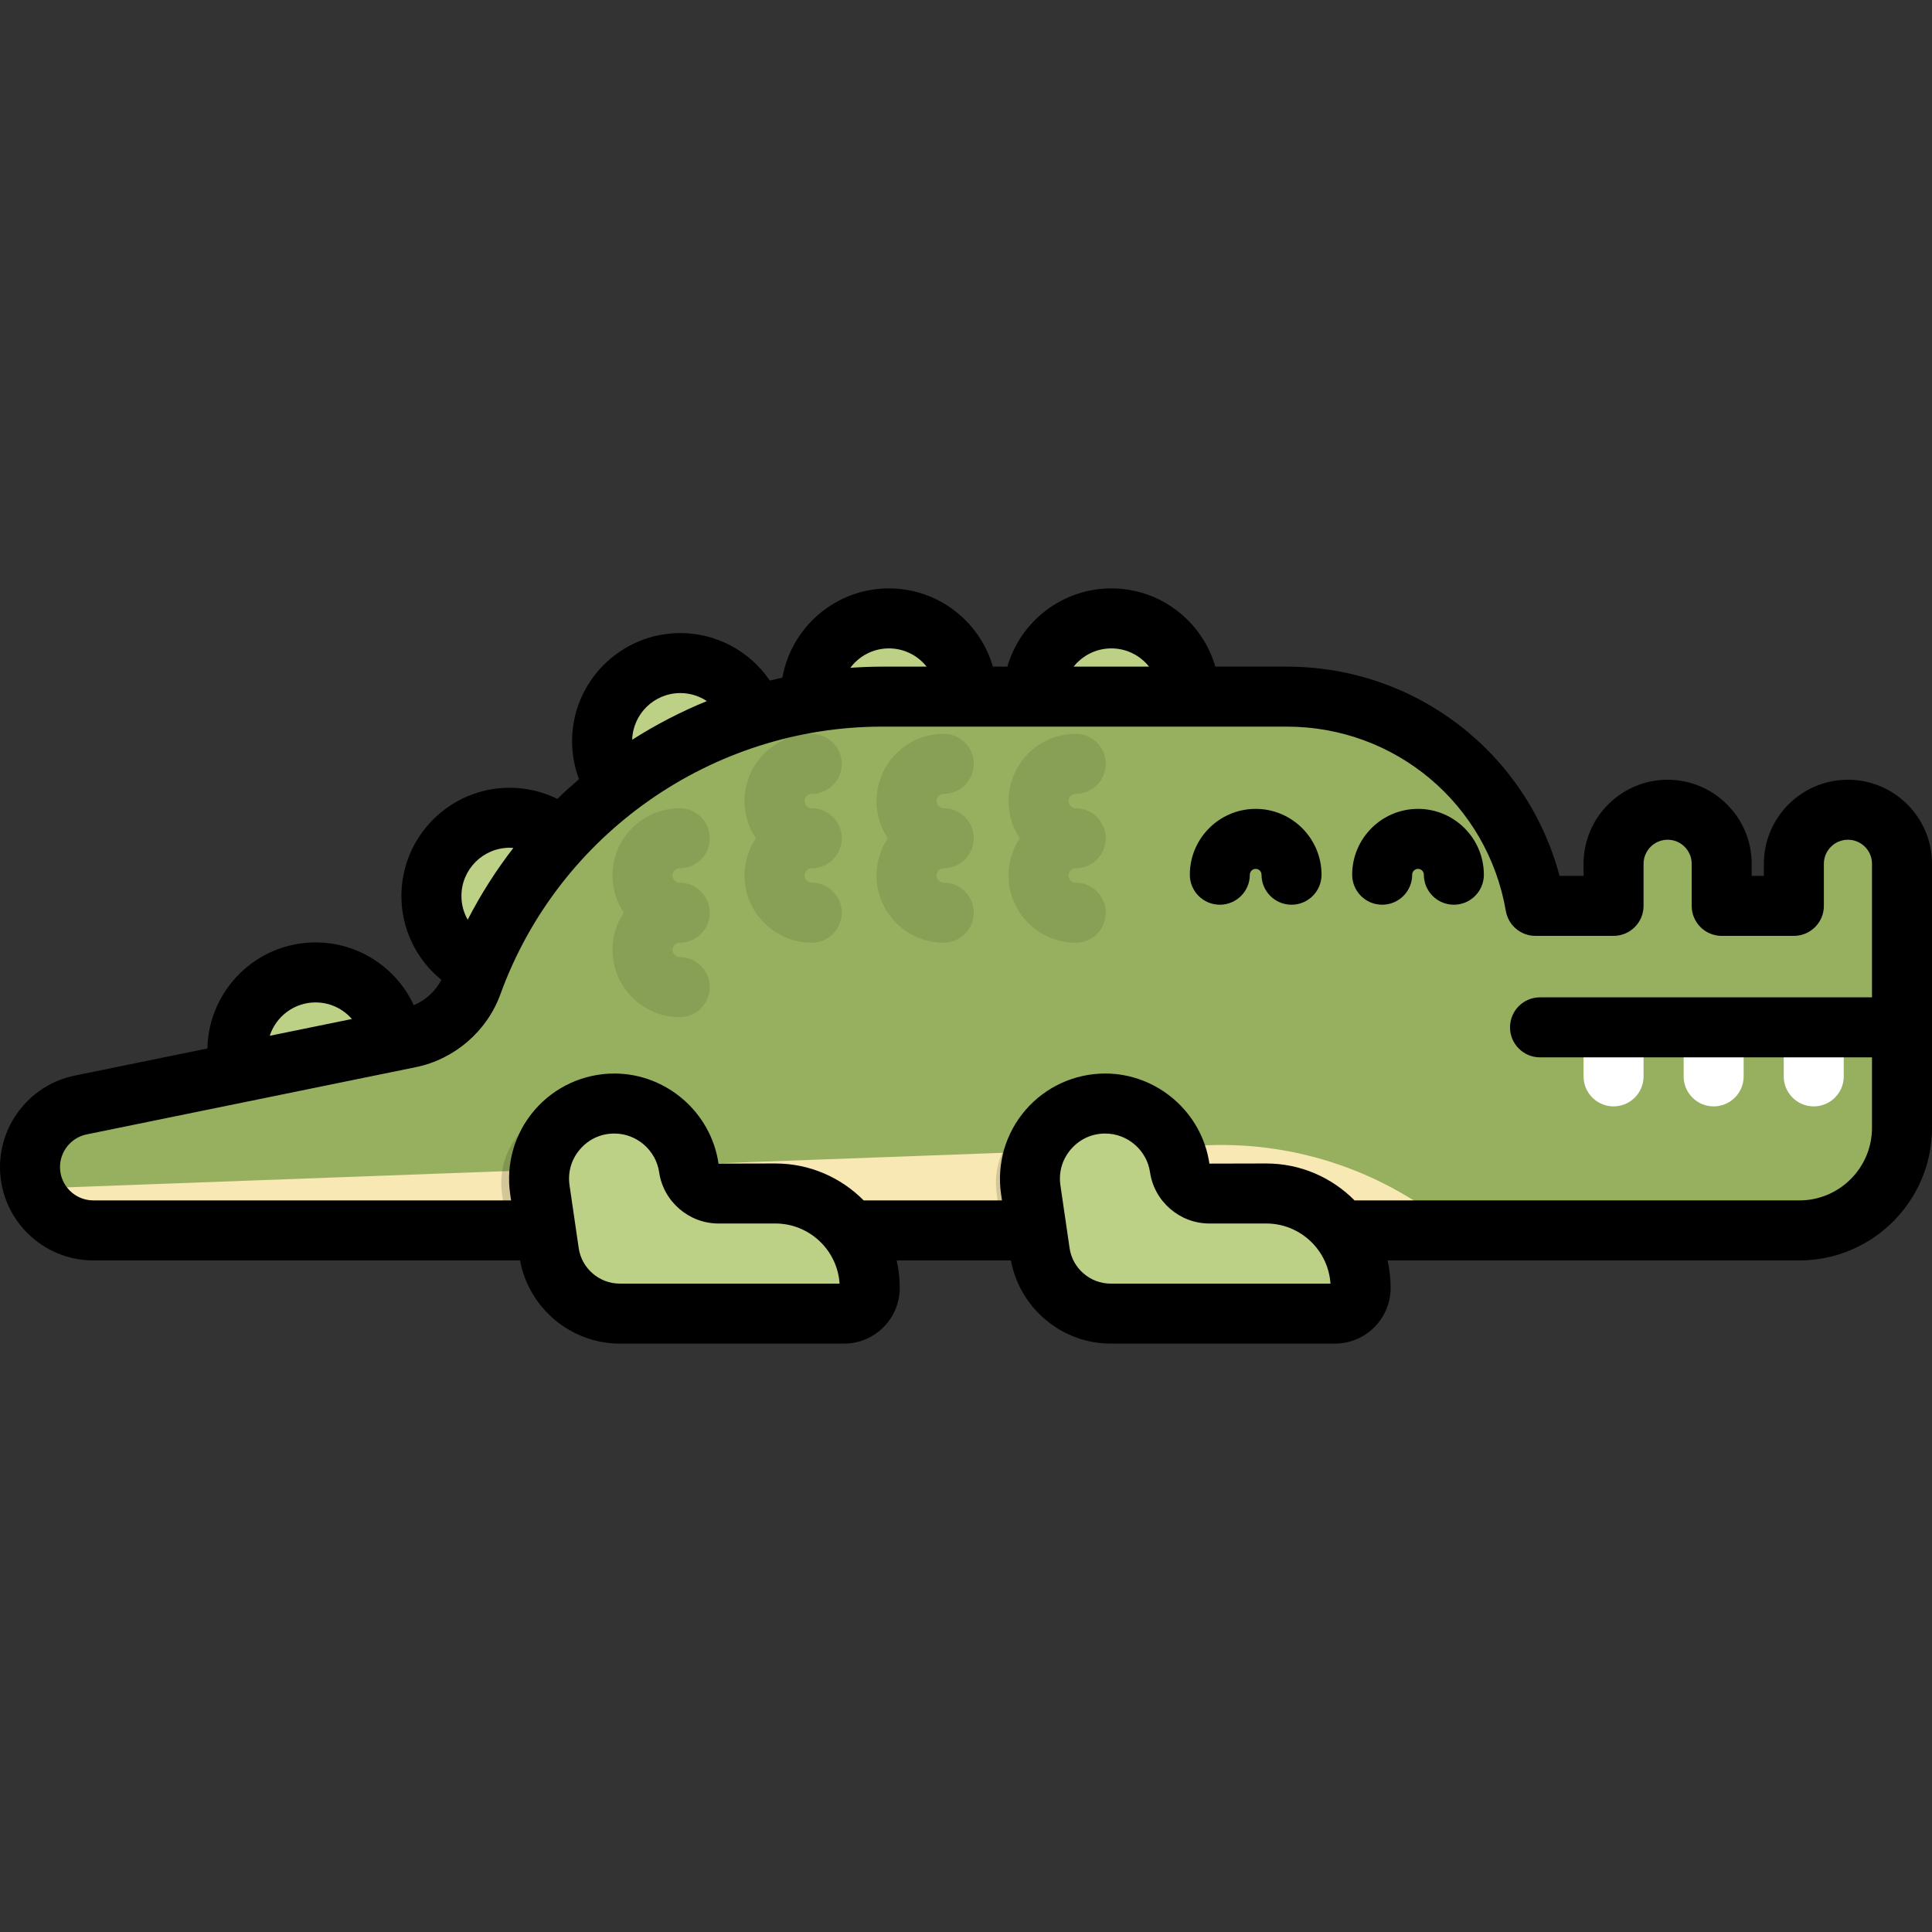 <?xml version="1.0" encoding="iso-8859-1"?>
<!-- Generator: Adobe Illustrator 19.0.0, SVG Export Plug-In . SVG Version: 6.00 Build 0)  -->
<svg version="1.1" id="Layer_1" xmlns="http://www.w3.org/2000/svg" xmlns:xlink="http://www.w3.org/1999/xlink" x="0px" y="0px"
	 viewBox="0 0 512 512" style="enable-background:new 0 0 512 512;" xml:space="preserve">
<rect x="0" y="0" width="512" height="512" fill="#333333" stroke="none"/>
<circle style="fill:#BDD186;" cx="294.519" cy="184.622" r="20.735"/>
<path style="opacity:0.1;enable-background:new    ;" d="M314.422,178.827h-39.8c-0.534,1.839-0.835,3.778-0.835,5.789
	c0,11.452,9.283,20.735,20.735,20.735c11.452,0,20.735-9.284,20.735-20.735C315.257,182.604,314.956,180.667,314.422,178.827z"/>
<circle style="fill:#BDD186;" cx="235.569" cy="184.622" r="20.735"/>
<path style="opacity:0.1;enable-background:new    ;" d="M228.953,178.827c-4.561,0-9.059,0.271-13.483,0.786
	c-0.399,1.605-0.634,3.276-0.634,5.005c0,11.452,9.284,20.735,20.735,20.735c11.452,0,20.736-9.284,20.736-20.735
	c0-2.012-0.301-3.95-0.835-5.789h-26.519V178.827z"/>
<circle style="fill:#BDD186;" cx="180.297" cy="196.452" r="20.735"/>
<path style="opacity:0.1;enable-background:new    ;" d="M160.209,201.521c2.264,8.998,10.385,15.668,20.085,15.668
	c11.452,0,20.735-9.284,20.735-20.735c0-4.916-1.718-9.424-4.576-12.977C183.234,187.345,171.003,193.516,160.209,201.521z"/>
<circle style="fill:#BDD186;" cx="135.074" cy="237.445" r="20.735"/>
<path style="opacity:0.1;enable-background:new    ;" d="M142.25,218.016c-8.953,10.161-16.136,21.912-21.1,34.769
	c3.682,3.343,8.554,5.398,13.919,5.398c11.452,0,20.735-9.284,20.735-20.735C155.804,228.525,150.156,220.941,142.25,218.016z"/>
<circle style="fill:#BDD186;" cx="83.638" cy="278.438" r="20.735"/>
<path style="opacity:0.1;enable-background:new    ;" d="M62.947,277.573c-0.012,0.289-0.043,0.572-0.043,0.864
	c0,11.452,9.283,20.735,20.735,20.735s20.735-9.284,20.735-20.735c0-3.194-0.743-6.208-2.033-8.91L62.947,277.573z"/>
<path style="fill:#97B05F;" d="M489.722,214.592c-7.913,0-14.328,6.414-14.328,14.328v11.148h-19.128V228.92
	c0-7.913-6.414-14.328-14.328-14.328s-14.328,6.414-14.328,14.328v11.148h-20.711c-5.417-31.488-32.838-55.452-65.873-55.452
	H233.792c-49.976,0-92.534,31.73-108.643,76.143c-2.653,7.316-8.936,12.712-16.561,14.27l-87.21,17.812
	c-7.814,1.596-13.427,8.471-13.427,16.447c0,9.27,7.515,16.786,16.786,16.786h452.118c15.019,0,27.195-12.176,27.195-27.195v-69.957
	C504.049,221.008,497.635,214.592,489.722,214.592z"/>
<g>
	<path style="fill:#FFFFFF;" d="M427.61,293.204c-4.392,0-7.951-3.559-7.951-7.951v-9.998c0-4.391,3.559-7.951,7.951-7.951
		s7.951,3.559,7.951,7.951v9.998C435.56,289.645,432.001,293.204,427.61,293.204z"/>
	<path style="fill:#FFFFFF;" d="M454.135,293.204c-4.392,0-7.951-3.559-7.951-7.951v-9.998c0-4.391,3.559-7.951,7.951-7.951
		c4.391,0,7.951,3.559,7.951,7.951v9.998C462.086,289.645,458.527,293.204,454.135,293.204z"/>
	<path style="fill:#FFFFFF;" d="M480.66,293.204c-4.392,0-7.951-3.559-7.951-7.951v-9.998c0-4.391,3.559-7.951,7.951-7.951
		s7.951,3.559,7.951,7.951v9.998C488.611,289.645,485.052,293.204,480.66,293.204z"/>
</g>
<path style="fill:#F8E9B4;" d="M320.127,303.494L8.962,314.979c2.333,6.464,8.506,11.095,15.775,11.095h360.755
	C367.277,310.665,343.967,302.614,320.127,303.494z"/>
<path style="opacity:0.15;enable-background:new    ;" d="M326.55,317.347h-15.093c-3.929,0-7.261-2.882-7.83-6.77
	c-1.43-9.801-9.835-17.069-19.741-17.069c-12.164,0-21.497,10.794-19.741,22.831l1.421,9.734h79.96
	C340.939,320.734,334.141,317.347,326.55,317.347z"/>
<path style="opacity:0.15;enable-background:new    ;" d="M195.455,317.347h-15.092c-3.929,0-7.263-2.882-7.83-6.77
	c-1.43-9.801-9.835-17.069-19.741-17.069c-12.164,0-21.497,10.794-19.741,22.831l1.42,9.734h79.96
	C209.844,320.734,203.047,317.347,195.455,317.347z"/>
<g>
	<path style="fill:#BDD186;" d="M312.638,309.517L312.638,309.517c-1.43-9.801-9.835-17.069-19.741-17.069l0,0
		c-12.164,0-21.498,10.794-19.741,22.831l2.43,16.646c1.357,9.299,9.331,16.194,18.728,16.194h59.448
		c3.764,0,6.816-3.052,6.816-6.815l0,0c0-13.816-11.201-25.017-25.017-25.017h-15.093
		C316.539,316.287,313.206,313.404,312.638,309.517z"/>
	<path style="fill:#BDD186;" d="M182.551,309.517L182.551,309.517c-1.43-9.801-9.835-17.069-19.741-17.069l0,0
		c-12.164,0-21.497,10.794-19.741,22.831l2.43,16.646c1.357,9.299,9.331,16.194,18.728,16.194h59.447
		c3.764,0,6.816-3.052,6.816-6.815l0,0c0-13.816-11.201-25.017-25.017-25.017h-15.093
		C186.451,316.287,183.119,313.404,182.551,309.517z"/>
</g>
<g style="opacity:0.1;">
	<path d="M285.082,249.826c-9.822,0-17.812-7.991-17.812-17.812c0-3.645,1.1-7.037,2.985-9.863
		c-1.885-2.825-2.985-6.217-2.985-9.862c0-9.822,7.991-17.812,17.812-17.812c4.392,0,7.951,3.559,7.951,7.951
		s-3.559,7.951-7.951,7.951c-1.054,0-1.911,0.858-1.911,1.911c0,1.054,0.858,1.911,1.911,1.911c4.392,0,7.951,3.559,7.951,7.951
		s-3.559,7.951-7.951,7.951c-1.054,0-1.911,0.859-1.911,1.912s0.858,1.911,1.911,1.911c4.392,0,7.951,3.559,7.951,7.951
		C293.033,246.267,289.474,249.826,285.082,249.826z"/>
	<path d="M215.119,249.826c-9.822,0-17.812-7.991-17.812-17.812c0-3.645,1.1-7.037,2.986-9.863
		c-1.885-2.825-2.986-6.217-2.986-9.862c0-9.822,7.991-17.812,17.812-17.812c4.391,0,7.951,3.559,7.951,7.951
		s-3.56,7.951-7.951,7.951c-1.054,0-1.911,0.858-1.911,1.911c0,1.054,0.858,1.911,1.911,1.911c4.391,0,7.951,3.559,7.951,7.951
		s-3.56,7.951-7.951,7.951c-1.054,0-1.911,0.859-1.911,1.912s0.858,1.911,1.911,1.911c4.391,0,7.951,3.559,7.951,7.951
		C223.069,246.267,219.51,249.826,215.119,249.826z"/>
	<path d="M250.101,249.826c-9.822,0-17.812-7.991-17.812-17.812c0-3.645,1.1-7.037,2.986-9.863
		c-1.885-2.825-2.986-6.217-2.986-9.862c0-9.822,7.991-17.812,17.812-17.812c4.391,0,7.951,3.559,7.951,7.951
		s-3.56,7.951-7.951,7.951c-1.054,0-1.911,0.858-1.911,1.911c0,1.054,0.858,1.911,1.911,1.911c4.391,0,7.951,3.559,7.951,7.951
		s-3.56,7.951-7.951,7.951c-1.054,0-1.911,0.859-1.911,1.912s0.858,1.911,1.911,1.911c4.391,0,7.951,3.559,7.951,7.951
		C258.052,246.267,254.492,249.826,250.101,249.826z"/>
	<path d="M180.137,269.549c-9.822,0-17.812-7.991-17.812-17.812c0-3.645,1.1-7.037,2.985-9.862
		c-1.886-2.825-2.985-6.217-2.985-9.862c0-9.822,7.991-17.812,17.812-17.812c4.391,0,7.951,3.559,7.951,7.951
		s-3.56,7.951-7.951,7.951c-1.054,0-1.911,0.858-1.911,1.911c0,1.054,0.858,1.911,1.911,1.911c4.391,0,7.951,3.559,7.951,7.951
		s-3.56,7.951-7.951,7.951c-1.054,0-1.911,0.858-1.911,1.911c0,1.054,0.858,1.911,1.911,1.911c4.391,0,7.951,3.559,7.951,7.951
		C188.087,265.99,184.527,269.549,180.137,269.549z"/>
</g>
<path d="M489.722,206.643c-12.285,0-22.279,9.994-22.279,22.278v3.198h-3.227v-3.198c0-12.284-9.994-22.278-22.278-22.278
	c-12.285,0-22.279,9.994-22.279,22.278v3.198h-6.366c-8.63-32.505-38.02-55.453-72.268-55.453h-18.948
	c-3.456-11.961-14.496-20.736-27.555-20.736c-13.059,0-24.1,8.775-27.557,20.736h-3.836c-3.457-11.961-14.498-20.736-27.557-20.736
	c-14.096,0-25.841,10.223-28.233,23.643c-1.115,0.246-2.226,0.504-3.332,0.78c-5.249-7.733-14.064-12.584-23.713-12.584
	c-15.817,0-28.687,12.868-28.687,28.685c0,3.466,0.637,6.845,1.835,10.031c-1.966,1.682-3.884,3.423-5.743,5.228
	c-3.905-1.924-8.219-2.951-12.632-2.951c-15.817,0-28.687,12.868-28.687,28.686c0,8.758,3.993,16.861,10.578,22.225
	c-1.553,3.024-4.168,5.398-7.303,6.712c-4.584-9.896-14.599-16.636-26.018-16.636c-15.626,0-28.365,12.561-28.672,28.114
	l-35.182,7.185C8.322,287.393,0,297.586,0,309.287c0,13.639,11.097,24.736,24.736,24.736h113.079
	c2.317,12.63,13.488,22.047,26.412,22.047h59.449c8.142,0,14.766-6.624,14.766-14.767c0-2.502-0.289-4.937-0.82-7.281h30.283
	c2.317,12.63,13.487,22.047,26.412,22.047h59.448c8.142,0,14.766-6.624,14.766-14.767c0-2.502-0.289-4.937-0.82-7.281h109.148
	c19.379,0,35.145-15.765,35.145-35.145v-69.957C512,216.637,502.006,206.643,489.722,206.643z M294.522,171.831
	c4.044,0,7.649,1.893,9.993,4.835h-19.989C286.872,173.724,290.477,171.831,294.522,171.831z M235.572,171.831
	c4.045,0,7.651,1.893,9.994,4.835h-11.774c-2.833,0-5.647,0.116-8.445,0.308C227.681,173.859,231.39,171.831,235.572,171.831z
	 M180.296,183.67c2.561,0,4.988,0.776,7.028,2.126c-6.907,2.819-13.529,6.259-19.793,10.248
	C167.75,189.185,173.384,183.67,180.296,183.67z M135.069,224.664c0.33,0,0.657,0.02,0.985,0.046
	c-4.579,5.909-8.634,12.276-12.11,19.027c-1.065-1.881-1.659-4.037-1.659-6.288C122.283,230.399,128.018,224.664,135.069,224.664z
	 M83.638,265.651c3.812,0,7.265,1.694,9.619,4.393l-21.775,4.447C73.151,269.368,77.966,265.651,83.638,265.651z M164.227,340.169
	c-5.411,0-10.079-4.038-10.861-9.391l-2.43-16.646c-0.511-3.502,0.482-6.904,2.796-9.581c2.315-2.677,5.539-4.151,9.077-4.151
	c5.915,0,11.019,4.414,11.874,10.267c1.129,7.737,7.877,13.572,15.696,13.572h15.092c9.029,0,16.443,7.048,17.029,15.932h-58.274
	V340.169z M294.314,340.169c-5.41,0-10.08-4.038-10.86-9.391l-2.43-16.646c-0.51-3.502,0.482-6.905,2.798-9.581
	c2.315-2.677,5.539-4.151,9.077-4.151c5.914,0,11.019,4.414,11.874,10.267c1.128,7.737,7.877,13.572,15.696,13.572h15.092
	c9.029,0,16.443,7.048,17.028,15.932h-58.275V340.169z M496.099,264.306h-87.978c-4.392,0-7.951,3.559-7.951,7.951
	c0,4.392,3.559,7.951,7.951,7.951h87.978v18.67c0,10.611-8.633,19.243-19.243,19.243H358.974
	c-5.979-6.038-14.265-9.787-23.414-9.787l-15.054,0.035v-0.002c-0.001,0-0.001,0-0.001,0c-1.986-13.609-13.854-23.872-27.607-23.872
	c-8.108,0-15.801,3.517-21.105,9.652c-5.304,6.134-7.674,14.254-6.504,22.278l0.247,1.695h-36.65
	c-5.979-6.038-14.265-9.787-23.414-9.787l-15.054,0.035l-0.001-0.002c-1.987-13.609-13.855-23.872-27.608-23.872
	c-8.108,0-15.801,3.517-21.105,9.652c-5.304,6.134-7.674,14.254-6.502,22.277l0.247,1.695H24.736c-4.872,0-8.835-3.963-8.835-8.835
	c0-4.179,2.972-7.82,7.067-8.657l87.21-17.812c10.277-2.099,18.878-9.513,22.444-19.348c15.384-42.41,56.041-70.904,101.17-70.904
	h107.233c28.76,0,53.168,20.544,58.038,48.85c0.656,3.815,3.965,6.603,7.836,6.603h20.711c4.392,0,7.951-3.559,7.951-7.951v-11.149
	c0-3.516,2.861-6.377,6.378-6.377c3.516,0,6.377,2.86,6.377,6.377v11.149c0,4.392,3.559,7.951,7.951,7.951h19.128
	c4.392,0,7.951-3.559,7.951-7.951v-11.149c0-3.516,2.861-6.377,6.378-6.377c3.516,0,6.377,2.86,6.377,6.377v35.388H496.099z
	 M375.788,214.361c-9.62,0-17.448,7.828-17.448,17.449c0,4.392,3.559,7.951,7.951,7.951s7.951-3.559,7.951-7.951
	c0-0.853,0.693-1.548,1.547-1.548c0.853,0,1.547,0.694,1.547,1.548c0,4.392,3.559,7.951,7.951,7.951s7.951-3.559,7.951-7.951
	C393.236,222.189,385.409,214.361,375.788,214.361z M332.767,214.361c-9.621,0-17.449,7.828-17.449,17.449
	c0,4.392,3.559,7.951,7.951,7.951c4.391,0,7.951-3.559,7.951-7.951c0-0.853,0.694-1.548,1.548-1.548
	c0.853,0,1.547,0.694,1.547,1.548c0,4.392,3.559,7.951,7.951,7.951s7.951-3.559,7.951-7.951
	C350.214,222.189,342.387,214.361,332.767,214.361z"/>
<g>
</g>
<g>
</g>
<g>
</g>
<g>
</g>
<g>
</g>
<g>
</g>
<g>
</g>
<g>
</g>
<g>
</g>
<g>
</g>
<g>
</g>
<g>
</g>
<g>
</g>
<g>
</g>
<g>
</g>
</svg>
